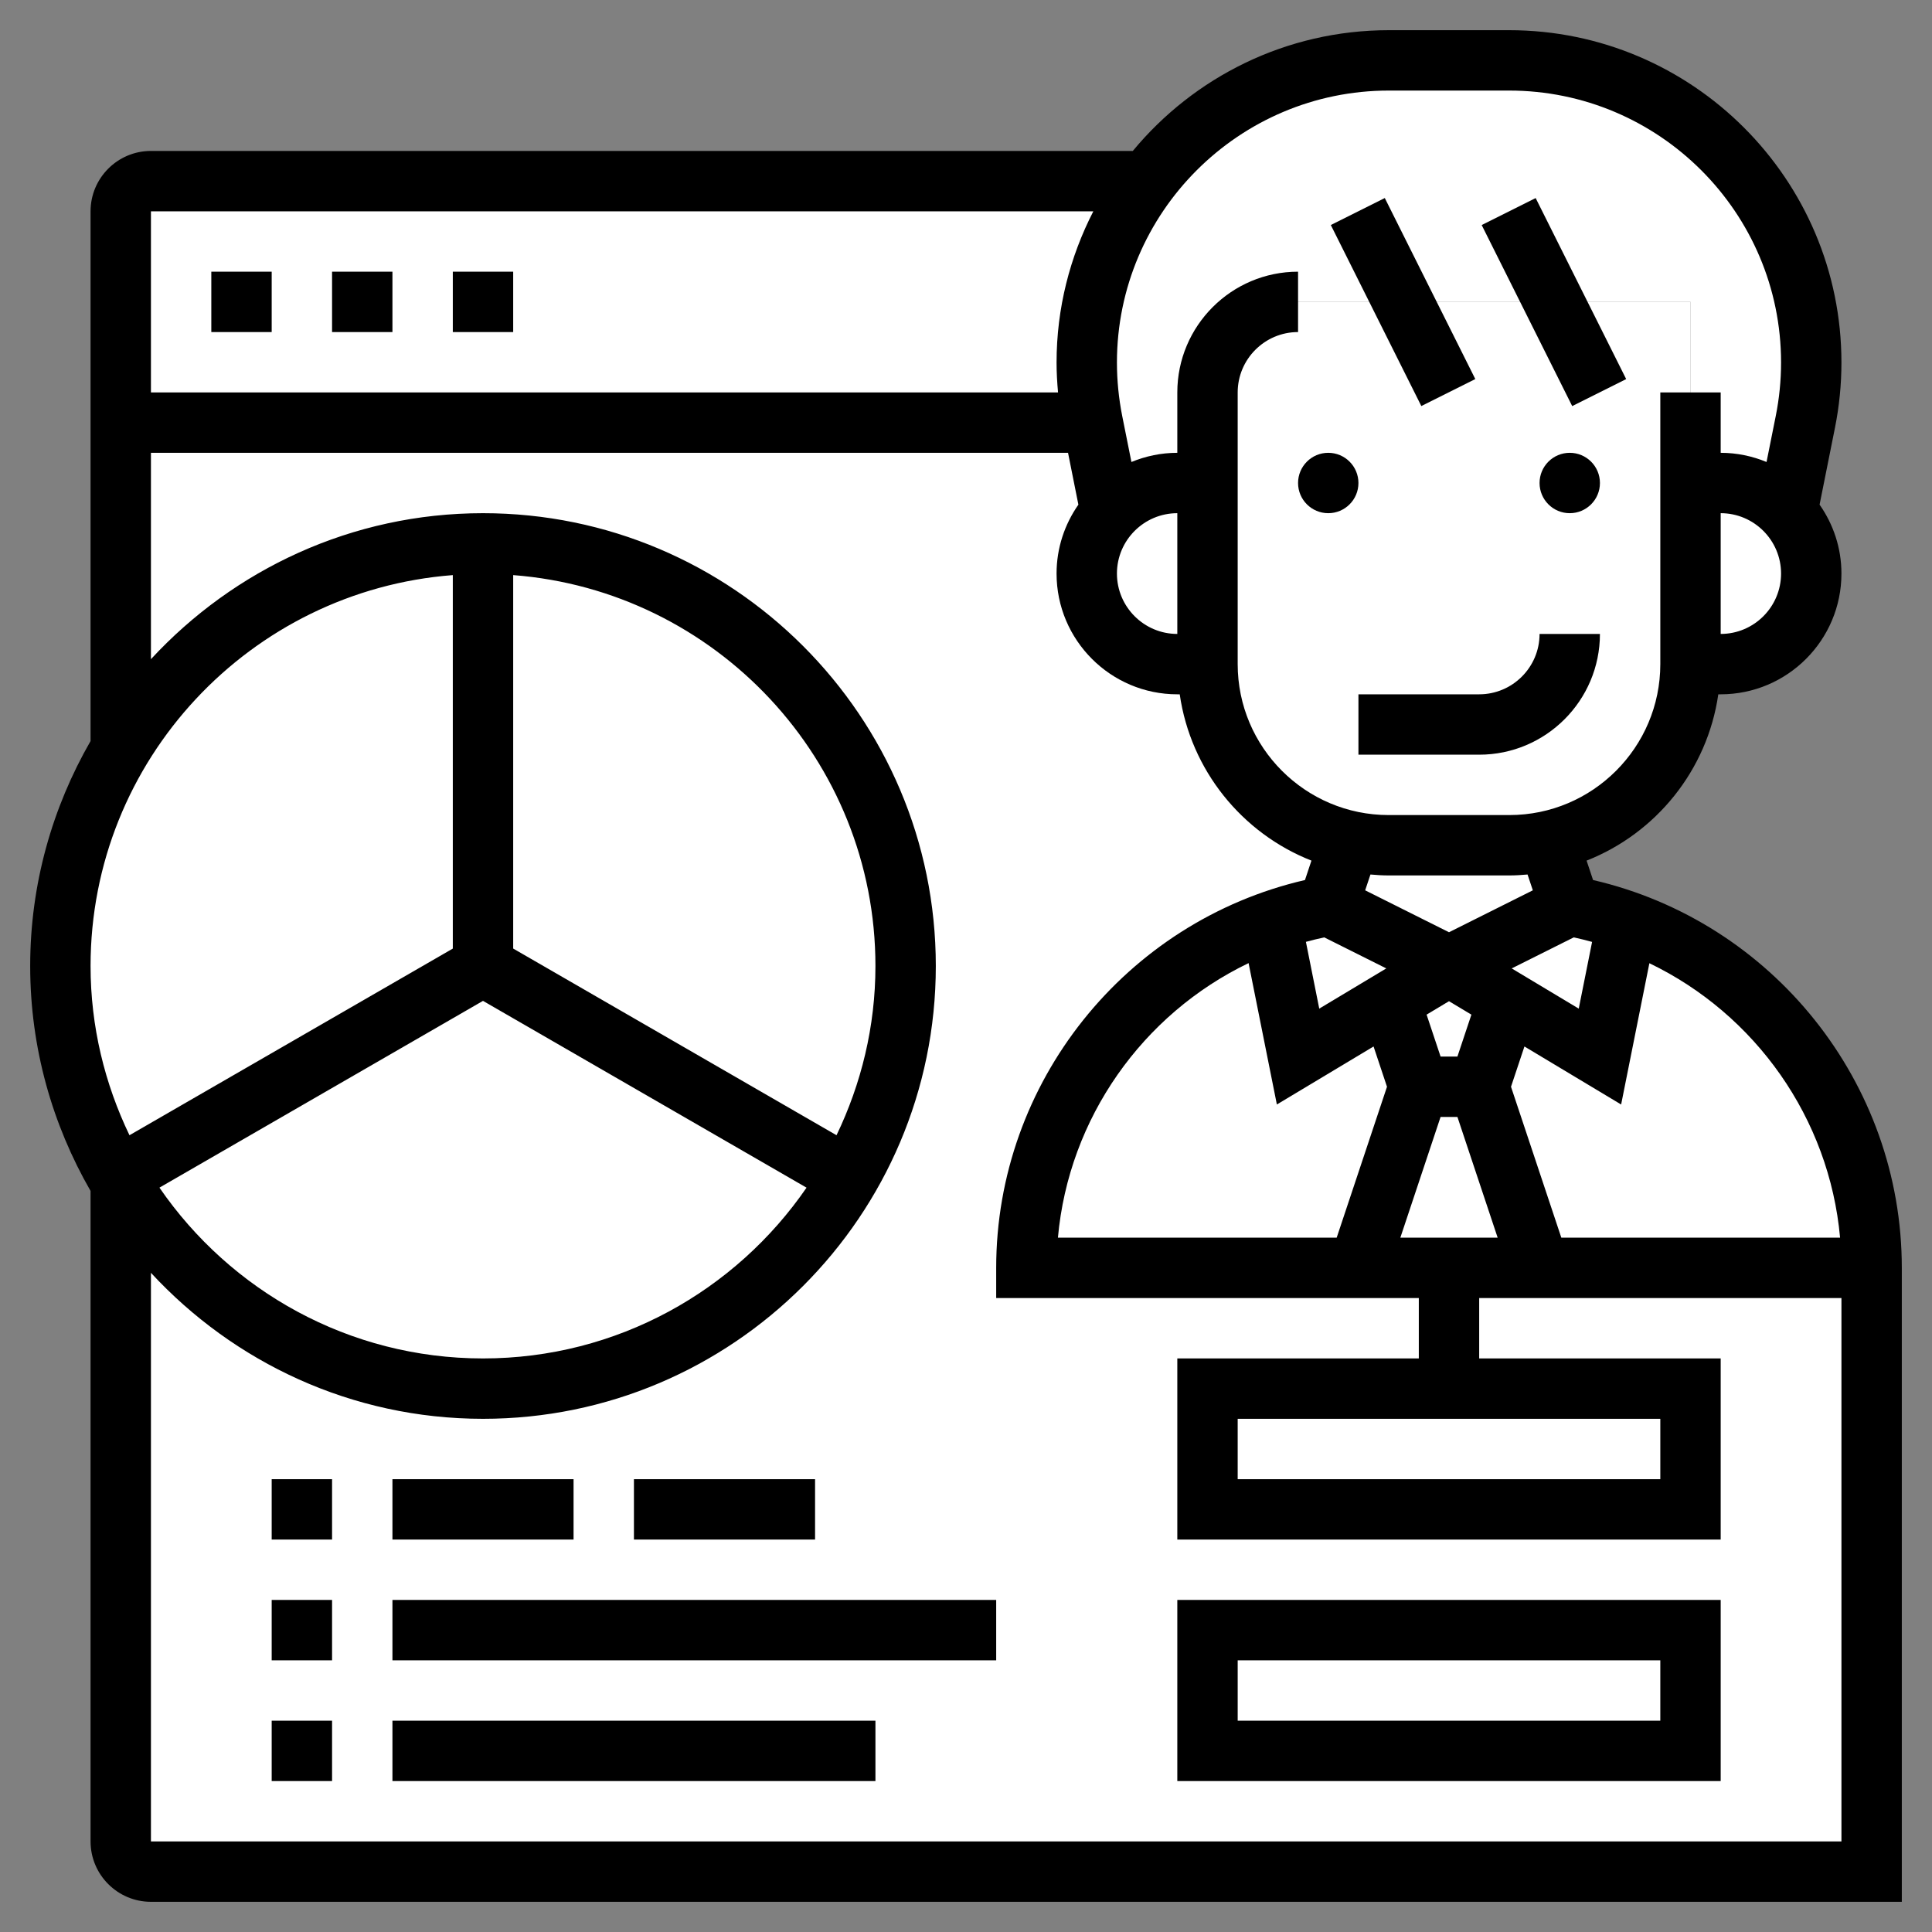 <svg id="_x33_0" enable-background="new 0 0 64 64" height="512" viewBox="0 0 64 64" width="512" xmlns="http://www.w3.org/2000/svg"><rect x="0" y="0" width="64" height="64" fill="#808080" stroke="none"/><g><g><g><path d="m51 42h-3-3-11c0-5.21 3.3-9.78 8.1-11.49.55-.19 1.12-.35 1.71-.47l.19-.04.71-2.14c-2.69-.59-4.71-2.99-4.71-5.86h-1c-.83 0-1.58-.34-2.12-.88s-.88-1.29-.88-2.12c0-.79.3-1.5.79-2.03l-.59-2.97h-32.2v47c0 .55.45 1 1 1h57v-20z" fill="#fff"/></g><g><path d="m40 54h16v4h-16z" fill="#fff"/></g><g><path d="m56 46v4h-16v-4h8z" fill="#fff"/></g><g><path d="m16 32 12.12 7c-2.42 4.19-6.94 7-12.12 7-5.09 0-9.55-2.72-12-6.79-.04-.07-.08-.14-.12-.21z" fill="#fff"/></g><g><path d="m4 24.78c2.45-4.06 6.91-6.78 12-6.78v14l-12.12 7c-1.2-2.06-1.88-4.45-1.88-7 0-2.64.73-5.11 2-7.22z" fill="#fff"/></g><g><path d="m36 12.01c0 .66.07 1.32.19 1.96l.01.03h-32.2v-7c0-.55.45-1 1-1h33c-1.25 1.67-2 3.75-2 6.01z" fill="#fff"/></g><g><path d="m30 32c0 2.55-.68 4.94-1.88 7l-12.12-7v-14c7.73 0 14 6.27 14 14z" fill="#fff"/></g><g><path d="m49 36 2 6h-3-3l2-6z" fill="#fff"/></g><g><path d="m49.94 33.17-.94 2.83h-2l-.94-2.83 1.94-1.17z" fill="#fff"/></g><g><path d="m43 35 3.06-1.83.94 2.83-2 6h-11c0-5.21 3.3-9.78 8.1-11.49z" fill="#fff"/></g><g><path d="m49.94 33.17 3.06 1.83.9-4.49c4.8 1.71 8.1 6.28 8.1 11.49h-11l-2-6z" fill="#fff"/></g><g><path d="m53.9 30.51-.9 4.49-3.06-1.83-1.94-1.17 4-2 .19.04c.59.12 1.16.28 1.71.47z" fill="#fff"/></g><g><path d="m48 32-1.94 1.17-3.06 1.83-.9-4.49c.55-.19 1.12-.35 1.71-.47l.19-.04z" fill="#fff"/></g><g><path d="m59.81 13.97-.6 3c-.55-.6-1.34-.97-2.21-.97h-1v-3-3h-13c-1.66 0-3 1.34-3 3v3h-1c-.87 0-1.66.37-2.21.97l-.59-2.97-.01-.03c-.12-.64-.19-1.3-.19-1.96 0-2.26.75-4.34 2-6.01.29-.38.6-.74.93-1.07 1.81-1.81 4.31-2.93 7.08-2.93h3.98c5.53 0 10.01 4.48 10.01 10.01 0 .66-.07 1.32-.19 1.96z" fill="#fff"/></g><g><path d="m57 16c.87 0 1.66.37 2.21.97.49.53.79 1.24.79 2.03 0 .83-.34 1.58-.88 2.12s-1.29.88-2.12.88h-1v-6z" fill="#fff"/></g><g><path d="m50 28c.44 0 .88-.05 1.29-.14l.71 2.14-4 2-4-2 .71-2.14c.41.09.85.14 1.29.14z" fill="#fff"/></g><g><path d="m56 16v6c0 2.87-2.02 5.27-4.71 5.86-.41.09-.85.14-1.29.14h-4c-.44 0-.88-.05-1.29-.14-2.69-.59-4.71-2.99-4.71-5.86v-6-3c0-1.66 1.34-3 3-3h13v3z" fill="#fff"/></g><g><path d="m40 16v6h-1c-.83 0-1.58-.34-2.12-.88s-.88-1.29-.88-2.12c0-.79.3-1.5.79-2.03.55-.6 1.34-.97 2.21-.97z" fill="#fff"/></g></g><g><circle cx="44" cy="16" r="1"/><circle cx="52" cy="16" r="1"/><path d="m45 25h4c2.206 0 4-1.794 4-4h-2c0 1.103-.897 2-2 2h-4z"/><path d="m52.772 29.152-.214-.643c2.298-.906 4-2.992 4.363-5.509h.079c2.206 0 4-1.794 4-4 0-.85-.27-1.635-.724-2.283l.51-2.549c.142-.709.214-1.436.214-2.159 0-6.071-4.938-11.009-11.009-11.009h-3.982c-3.41 0-6.462 1.558-8.483 4h-32.526c-1.103 0-2 .897-2 2v17.548c-1.265 2.199-2 4.739-2 7.452s.735 5.253 2 7.452v21.548c0 1.103.897 2 2 2h58v-21c0-6.139-4.281-11.473-10.228-12.848zm8.183 11.848h-9.234l-1.667-5 .445-1.334 3.203 1.922.936-4.68c3.511 1.688 5.961 5.134 6.317 9.092zm-14.567 0 1.333-4h.558l1.333 4zm-.465-8.92-2.221 1.332-.442-2.212c.2-.055.403-.104.608-.148zm6.209-1.028c.205.044.407.095.608.15l-.442 2.21-2.221-1.332zm-3.853 3.948h-.558l-.463-1.389.742-.445.742.445zm-6.918-3.096.937 4.684 3.203-1.922.445 1.334-1.667 5h-9.234c.356-3.958 2.804-7.407 6.316-9.096zm9.416-2.411-2.777 1.389-2.777-1.389.175-.524c.199.018.399.031.602.031h4c.203 0 .403-.013.602-.031zm6.223-8.493v-4c1.103 0 2 .897 2 2s-.897 2-2 2zm-10.991-18h3.982c4.967 0 9.009 4.041 9.009 9.009 0 .593-.059 1.187-.175 1.767l-.306 1.528c-.469-.194-.981-.304-1.519-.304v-2h-2v9c0 2.757-2.243 5-5 5h-4c-2.757 0-5-2.243-5-5v-9c0-1.103.897-2 2-2v-2c-2.206 0-4 1.794-4 4v2c-.538 0-1.05.11-1.52.304l-.306-1.528c-.115-.581-.174-1.174-.174-1.767 0-4.968 4.042-9.009 9.009-9.009zm-7.009 18c-1.103 0-2-.897-2-2s.897-2 2-2zm-2.782-14c-.773 1.505-1.218 3.204-1.218 5.009 0 .331.019.661.049.991h-30.049v-6zm-21.218 12.051v12.372l-10.711 6.183c-.817-1.7-1.289-3.597-1.289-5.606 0-6.83 5.299-12.435 12-12.949zm1 14.104 10.718 6.188c-2.346 3.412-6.273 5.657-10.718 5.657s-8.372-2.245-10.718-5.658zm11.711 4.451-10.711-6.184v-12.371c6.701.514 12 6.119 12 12.949 0 2.009-.472 3.906-1.289 5.606zm-22.711 23.394v-18.836c2.742 2.965 6.652 4.836 11 4.836 8.271 0 15-6.729 15-15s-6.729-15-15-15c-4.348 0-8.258 1.871-11 4.836v-6.836h30.38l.343 1.717c-.453.648-.723 1.433-.723 2.283 0 2.206 1.794 4 4 4h.08c.363 2.517 2.065 4.603 4.363 5.509l-.214.643c-5.948 1.375-10.229 6.71-10.229 12.848v1h14v2h-8v6h18v-6h-8v-2h12v18zm50-14v2h-14v-2z"/><path d="m45.5 6.646h2v6.708h-2z" transform="matrix(.894 -.447 .447 .894 .437 21.851)"/><path d="m50.5 6.646h2v6.708h-2z" transform="matrix(.894 -.447 .447 .894 .965 24.087)"/><path d="m7 9h2v2h-2z"/><path d="m11 9h2v2h-2z"/><path d="m15 9h2v2h-2z"/><path d="m39 59h18v-6h-18zm2-4h14v2h-14z"/><path d="m9 57h2v2h-2z"/><path d="m13 57h16v2h-16z"/><path d="m9 53h2v2h-2z"/><path d="m13 53h20v2h-20z"/><path d="m9 49h2v2h-2z"/><path d="m13 49h6v2h-6z"/><path d="m21 49h6v2h-6z"/></g></g></svg>
